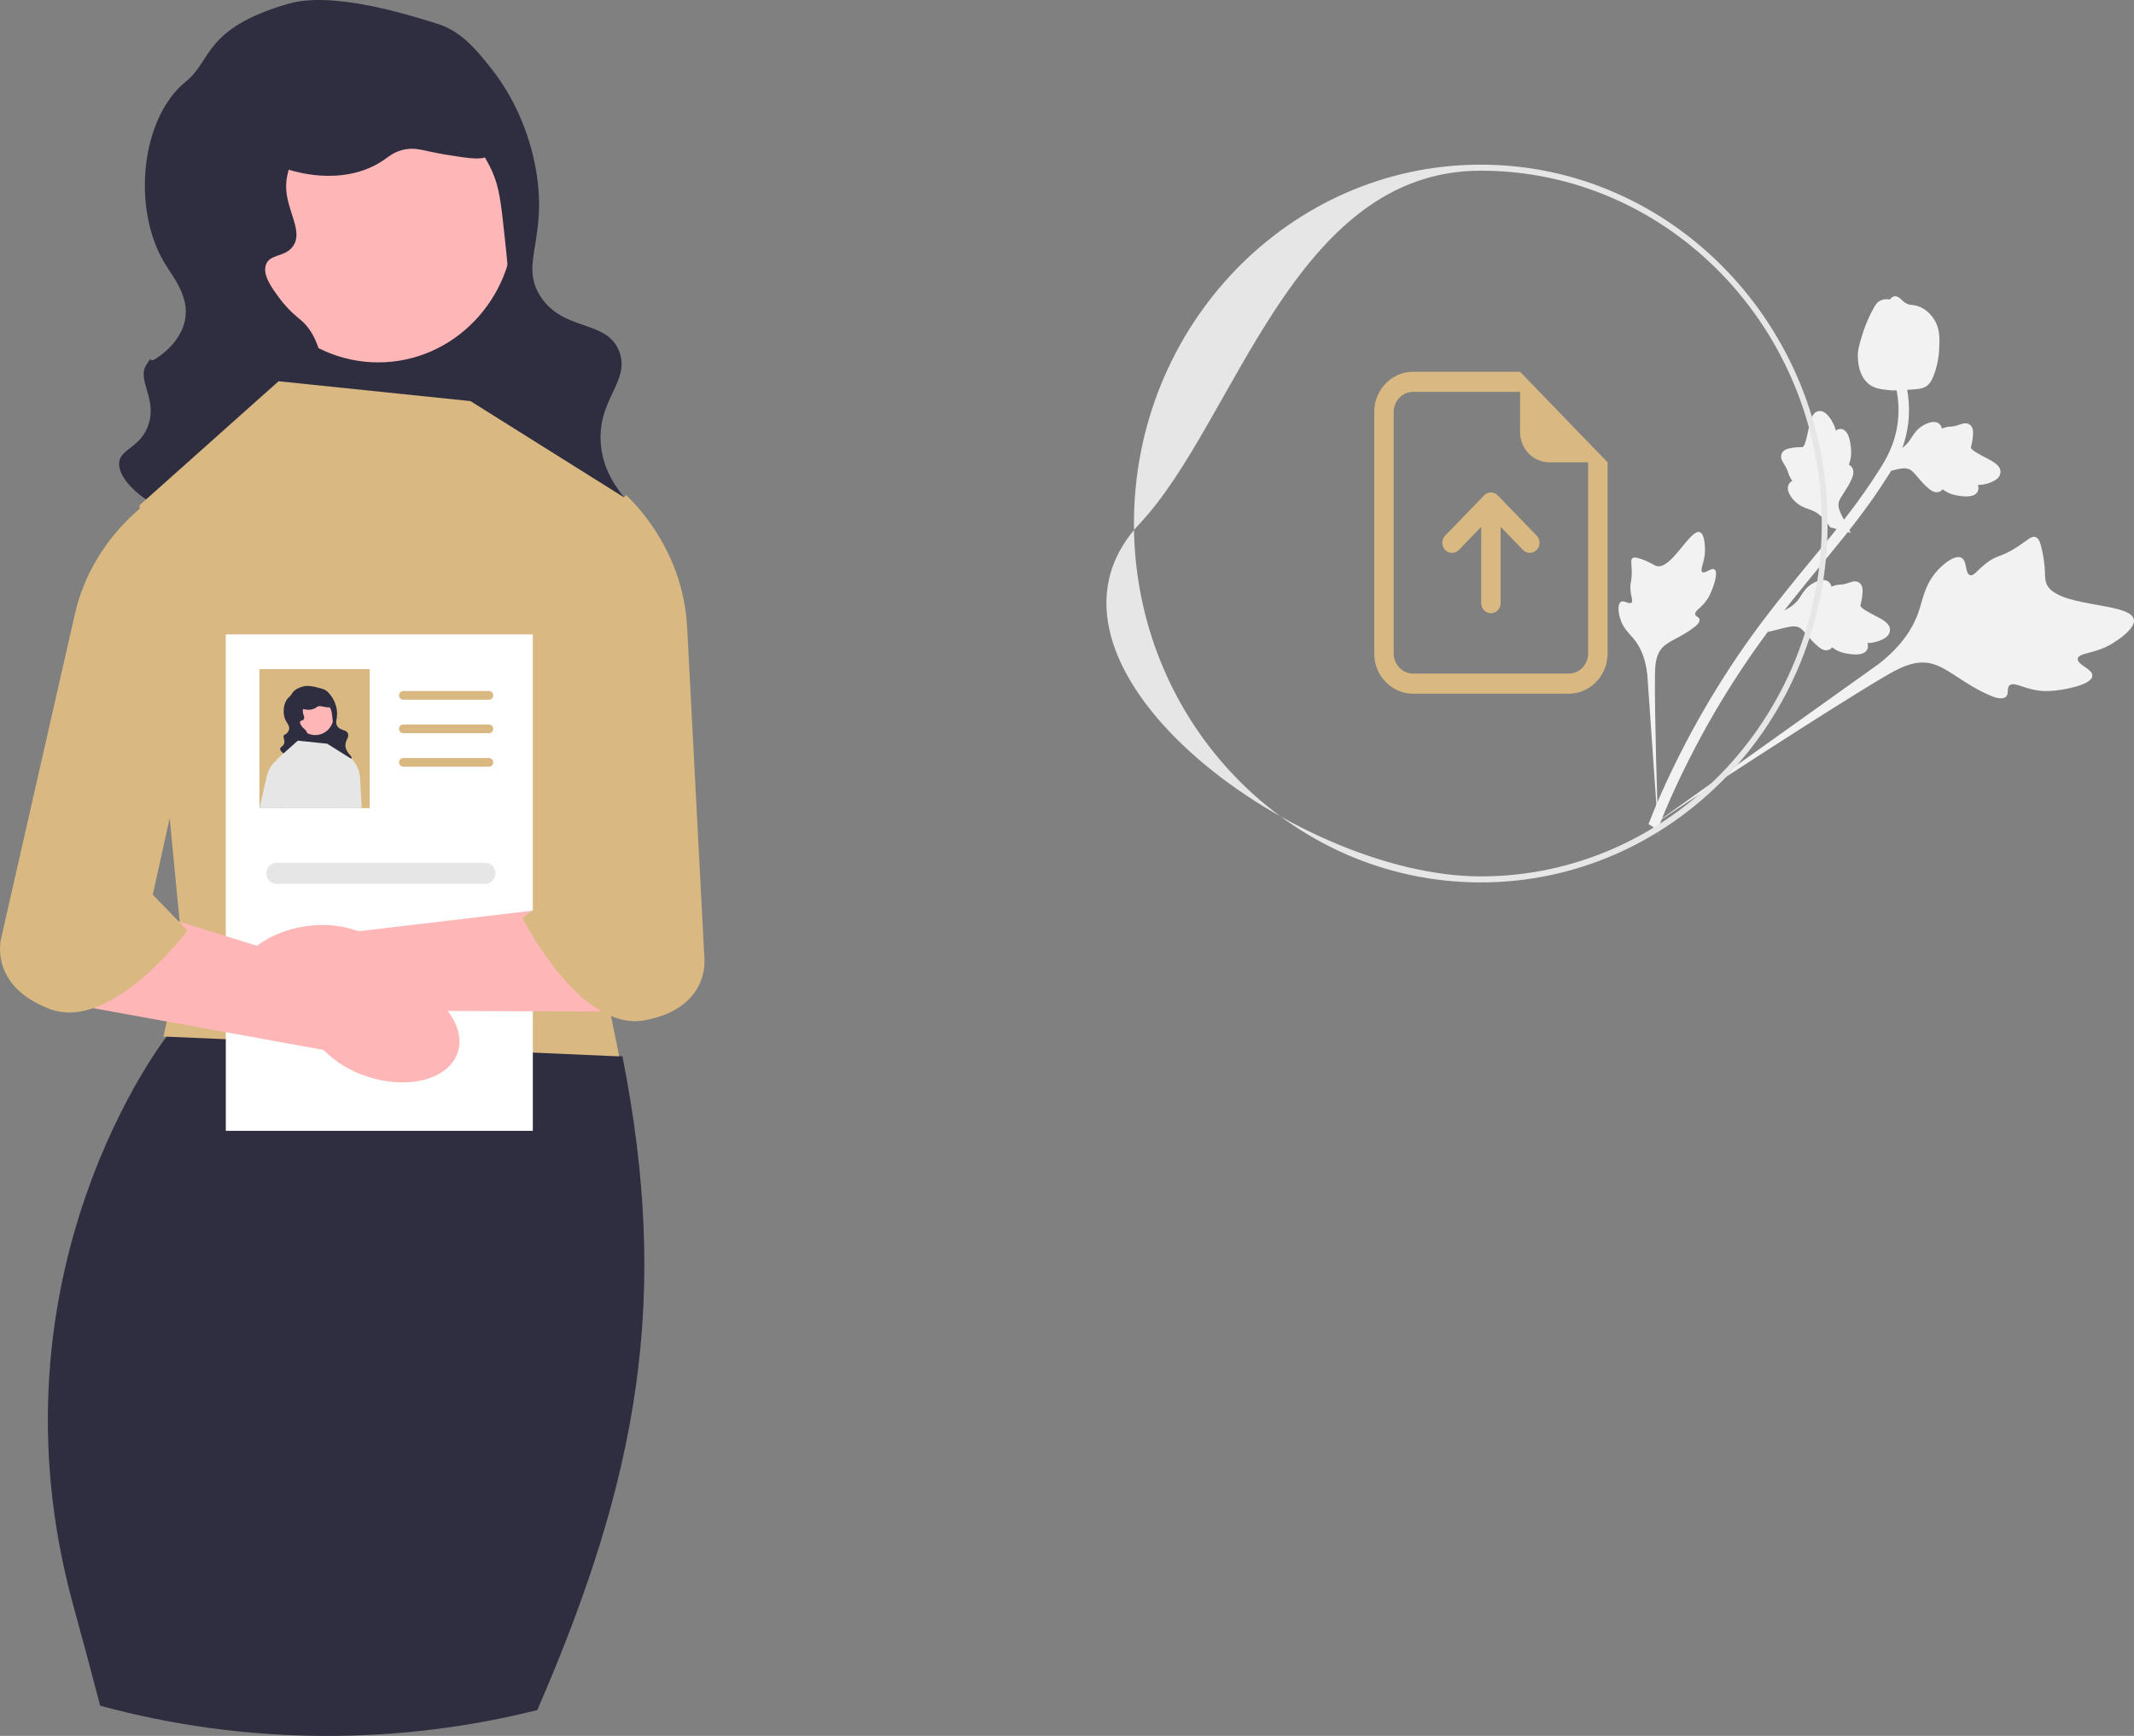 <svg width="472" height="384" viewBox="0 0 472 384" fill="none" xmlns="http://www.w3.org/2000/svg">
<rect x="0" y="0" width="472" height="384" fill="#808080" stroke="none"/>
<g clip-path="url(#clip0_2018_307)">
<path d="M114.946 45.53L53.727 52.992L60.564 113.071L121.783 105.609L114.946 45.53Z" fill="#2F2E41"/>
<path d="M83.656 80.162C100.255 80.162 113.712 66.236 113.712 49.058C113.712 31.879 100.255 17.953 83.656 17.953C67.057 17.953 53.601 31.879 53.601 49.058C53.601 66.236 67.057 80.162 83.656 80.162Z" fill="#FFB6B6"/>
<path d="M63.84 0.814C45.111 6.195 46.855 13.421 41.18 17.974C31.182 25.995 29.141 45.888 36.279 57.981C38.187 61.212 41.919 65.481 40.938 70.703C40.184 74.711 37.005 77.409 36.406 77.9C31.505 81.922 34.5 77.483 32.433 80.599C30.151 84.039 34.737 87.946 32.869 93.836C31.213 99.058 26.59 99.198 26.351 102.383C25.938 107.869 38.909 117.217 51.312 114.846C62.355 112.734 69.515 101.989 71.24 92.482C72.395 86.113 71.993 75.449 66.643 70.892C65.892 70.253 63.867 68.731 61.799 65.945C60.163 63.74 58.009 60.839 58.818 58.556C59.679 56.124 63 56.944 64.778 54.507C67.189 51.202 63.352 46.583 63.286 41.399C63.175 32.621 73.86 20.745 86.629 20.833C101.115 20.934 108.18 36.361 108.921 38.051C110.458 41.553 110.836 45.076 111.593 52.123C112.679 62.235 113.359 68.573 111.037 75.448C107.697 85.336 101.972 85.01 101.167 92.156C99.912 103.298 112.856 112.757 114.333 113.809C125.283 121.604 140.581 122.484 142.646 118.11C144.506 114.169 133.86 109.689 132.895 98.256C132.059 88.349 139.437 84.398 136.991 77.822C134.298 70.583 124.657 73.485 119.542 65.552C114.768 58.147 121.417 52.905 118.421 36.893C117.787 33.506 115.634 23.826 108.422 14.854C105.244 10.902 102.013 6.882 96.623 5.218C90.59 3.354 73.748 -2.032 63.84 0.814Z" fill="#2F2E41"/>
<path d="M54.282 29.667C55.827 36.337 66.019 38.455 70.303 38.789C72.117 38.93 78.248 39.408 83.9 36.024C85.989 34.773 86.689 33.787 88.929 33.196C91.96 32.396 93.65 33.419 98.677 34.223C104.266 35.116 107.061 35.563 108.301 34.157C110.327 31.86 107.84 25.454 104.698 21.306C98.887 13.637 89.681 12.165 85.387 11.478C80.481 10.693 70.526 9.101 62.29 15.401C61.189 16.243 52.714 22.89 54.282 29.667Z" fill="#2F2E41"/>
<path d="M462.783 149.525C462.922 147.948 459.361 147.081 459.558 145.703C459.755 144.33 463.359 144.713 467.239 142.327C467.939 141.897 472.348 139.186 471.978 137.053C471.276 133.011 454.021 134.604 452.493 128.71C452.157 127.417 452.543 125.625 451.631 121.564C451.268 119.948 450.954 119.106 450.277 118.825C449.316 118.426 448.464 119.505 446.043 121.067C442.411 123.41 441.778 122.63 439.162 124.71C437.22 126.255 436.549 127.496 435.728 127.22C434.565 126.83 435.157 124.093 433.832 123.386C432.48 122.664 430.044 124.543 428.539 126.188C425.715 129.276 425.352 132.437 424.367 135.309C423.296 138.431 420.992 142.671 415.431 146.953L364.737 183.107C375.399 175.883 405.194 156.505 416.785 149.691C420.131 147.725 423.641 145.817 427.395 146.838C431.01 147.821 434.415 151.4 440.221 153.869C440.899 154.158 442.796 154.936 443.68 154.111C444.41 153.43 443.783 152.274 444.455 151.627C445.358 150.76 447.22 152.135 450.315 152.672C452.497 153.05 454.182 152.819 455.632 152.621C456.069 152.561 462.598 151.624 462.783 149.525Z" fill="#F2F2F2"/>
<path d="M379.241 125.987C378.534 125.461 377.095 127.02 376.499 126.522C375.904 126.026 377.126 124.306 377.114 121.647C377.111 121.167 377.098 118.145 375.98 117.718C373.86 116.908 369.637 126.132 366.401 125.208C365.691 125.005 364.952 124.292 362.763 123.584C361.892 123.302 361.402 123.219 361.073 123.481C360.607 123.854 360.873 124.598 360.915 126.279C360.978 128.799 360.426 128.896 360.658 130.825C360.83 132.257 361.225 132.956 360.857 133.294C360.336 133.772 359.209 132.681 358.491 133.15C357.759 133.629 357.947 135.408 358.294 136.647C358.943 138.973 360.337 140.069 361.415 141.398C362.587 142.843 363.933 145.237 364.359 149.297L366.878 185.478C366.529 177.978 365.935 157.252 366.048 149.399C366.081 147.132 366.189 144.799 367.756 143.186C369.266 141.634 371.946 140.937 374.792 138.7C375.124 138.439 376.041 137.7 375.905 137.013C375.792 136.446 375.063 136.431 374.95 135.903C374.799 135.194 375.989 134.645 377.136 133.228C377.945 132.229 378.322 131.306 378.646 130.512C378.744 130.273 380.183 126.686 379.241 125.987Z" fill="#F2F2F2"/>
<path d="M391.034 139.799L393.355 135.553L393.757 135.401C395.619 134.697 397.017 133.695 397.915 132.423C398.058 132.22 398.191 132.011 398.326 131.797C398.862 130.95 399.529 129.897 400.872 129.094C401.622 128.648 403.502 127.72 404.584 128.82C404.878 129.112 405.017 129.453 405.078 129.776C405.137 129.751 405.197 129.727 405.262 129.7C406.058 129.386 406.537 129.354 406.998 129.324C407.352 129.3 407.718 129.276 408.401 129.083C408.7 128.998 408.947 128.911 409.156 128.839C409.787 128.621 410.575 128.388 411.293 128.939C412.04 129.556 411.982 130.522 411.944 131.161C411.877 132.301 411.7 133.027 411.583 133.508C411.54 133.684 411.492 133.882 411.489 133.952C411.473 134.518 413.747 135.681 414.601 136.123C416.522 137.111 418.185 137.966 418.013 139.543C417.892 140.671 416.827 141.486 414.759 142.027C414.115 142.195 413.521 142.244 413.017 142.254C413.171 142.624 413.234 143.061 413.051 143.536C412.616 144.661 411.158 145.023 408.716 144.616C408.109 144.517 407.293 144.38 406.349 143.902C405.905 143.676 405.538 143.427 405.227 143.209C405.093 143.386 404.914 143.553 404.665 143.675C403.933 144.037 403.08 143.832 402.142 143.025C401.098 142.154 400.354 141.271 399.697 140.493C399.123 139.815 398.627 139.232 398.139 138.916C397.226 138.341 396.06 138.558 394.631 138.901L391.034 139.799Z" fill="#F2F2F2"/>
<path d="M409.357 117.888L404.799 116.642L404.555 116.278C403.425 114.593 402.134 113.447 400.717 112.871C400.492 112.779 400.262 112.7 400.028 112.618C399.1 112.296 397.947 111.896 396.856 110.755C396.248 110.117 394.905 108.471 395.658 107.108C395.857 106.74 396.14 106.515 396.426 106.372C396.388 106.319 396.35 106.265 396.309 106.207C395.813 105.49 395.662 105.019 395.517 104.565C395.405 104.216 395.29 103.856 394.935 103.222C394.78 102.943 394.636 102.718 394.516 102.527C394.152 101.951 393.734 101.221 394.068 100.363C394.455 99.459 395.372 99.272 395.979 99.147C397.062 98.925 397.785 98.918 398.265 98.913C398.44 98.912 398.637 98.909 398.704 98.895C399.237 98.767 399.746 96.196 399.944 95.229C400.38 93.055 400.757 91.174 402.274 90.945C403.359 90.781 404.391 91.641 405.421 93.573C405.742 94.175 405.938 94.757 406.075 95.259C406.382 95.012 406.774 94.838 407.265 94.9C408.427 95.05 409.135 96.418 409.374 98.966C409.435 99.599 409.514 100.451 409.307 101.516C409.209 102.018 409.069 102.449 408.944 102.815C409.143 102.904 409.344 103.041 409.522 103.26C410.046 103.901 410.071 104.807 409.555 105.951C409.005 107.217 408.368 108.185 407.808 109.04C407.319 109.787 406.901 110.431 406.729 111C406.424 112.06 406.922 113.171 407.605 114.515L409.357 117.888Z" fill="#F2F2F2"/>
<path d="M415.475 104.839L417.796 100.593L418.199 100.441C420.06 99.737 421.458 98.735 422.356 97.463C422.499 97.26 422.632 97.051 422.767 96.837C423.303 95.99 423.97 94.937 425.313 94.134C426.063 93.688 427.943 92.76 429.026 93.86C429.32 94.152 429.458 94.493 429.519 94.816C429.578 94.791 429.638 94.767 429.703 94.74C430.499 94.426 430.978 94.394 431.439 94.364C431.793 94.34 432.159 94.316 432.842 94.123C433.141 94.038 433.389 93.951 433.597 93.879C434.228 93.661 435.017 93.428 435.734 93.979C436.481 94.597 436.423 95.562 436.385 96.201C436.318 97.341 436.142 98.067 436.024 98.549C435.981 98.724 435.933 98.922 435.93 98.992C435.914 99.558 438.188 100.721 439.042 101.163C440.963 102.151 442.626 103.006 442.455 104.583C442.333 105.711 441.268 106.526 439.2 107.067C438.556 107.235 437.962 107.284 437.458 107.294C437.612 107.664 437.675 108.101 437.492 108.576C437.057 109.701 435.599 110.063 433.157 109.656C432.55 109.557 431.734 109.42 430.791 108.942C430.347 108.716 429.979 108.467 429.668 108.249C429.535 108.426 429.355 108.593 429.106 108.715C428.374 109.077 427.521 108.872 426.583 108.065C425.539 107.194 424.795 106.311 424.139 105.533C423.564 104.855 423.068 104.272 422.58 103.956C421.667 103.382 420.502 103.598 419.072 103.941L415.475 104.839Z" fill="#F2F2F2"/>
<path d="M366.053 183.995L365.618 182.883L364.614 182.299C364.661 182.199 364.754 181.956 364.902 181.579C365.715 179.511 368.186 173.219 373.015 164.011C376.387 157.583 380.193 151.23 384.33 145.125C388.474 139.01 391.953 134.636 394.749 131.121C396.858 128.47 398.91 125.978 400.91 123.552C406.252 117.069 411.298 110.944 415.956 103.469C416.997 101.8 419.161 98.327 419.761 93.355C420.109 90.472 419.881 87.51 419.083 84.554L421.316 83.909C422.195 87.174 422.445 90.453 422.059 93.654C421.394 99.167 419.035 102.952 417.902 104.77C413.162 112.377 408.067 118.561 402.673 125.106C400.681 127.524 398.637 130.004 396.537 132.645C393.767 136.128 390.319 140.463 386.228 146.5C382.14 152.532 378.38 158.807 375.051 165.154C370.283 174.246 367.849 180.445 367.049 182.481C366.622 183.568 366.532 183.796 366.053 183.995Z" fill="#F2F2F2"/>
<path d="M413.484 85.063C413.407 85.005 413.33 84.945 413.255 84.88C411.719 83.595 410.932 81.496 410.912 78.644C410.906 77.304 411.287 76.067 412.049 73.601C412.165 73.22 412.779 71.304 413.989 68.942C414.779 67.398 415.213 66.83 415.843 66.513C416.544 66.16 417.307 66.118 418.04 66.254C418.146 66.05 418.299 65.873 418.513 65.736C419.399 65.165 420.175 65.908 420.6 66.304C420.811 66.508 421.074 66.766 421.399 66.983C421.909 67.328 422.28 67.374 422.841 67.447C423.377 67.517 424.044 67.603 424.857 67.984C426.465 68.728 427.349 70.013 427.64 70.437C429.181 72.657 429.04 75.039 428.876 77.797C428.842 78.35 428.669 80.324 427.869 82.609C427.292 84.257 426.814 84.824 426.385 85.19C425.506 85.945 424.589 86.068 422.385 86.203C420.081 86.348 418.926 86.419 418.041 86.326C415.985 86.106 414.693 85.969 413.484 85.063Z" fill="#F2F2F2"/>
<path d="M118.837 378.281C103.933 382.022 88.363 384 72.35 384C55.005 384 38.175 381.681 22.154 377.31C20.407 370.62 18.425 363.212 16.177 355.018C-3.989 281.446 36.865 229.283 36.865 229.283L46.944 221.052L137.671 233.676C148.23 286.95 141.358 326.481 118.837 378.281Z" fill="#2F2E41"/>
<path d="M104.058 88.726L61.615 84.334L30.844 111.787L40.393 210.618L36.149 229.286L136.952 233.678L131.646 207.323L139.074 110.688L104.058 88.726Z" fill="#D9B882"/>
<path d="M117.852 140.338H49.943V250.15H117.852V140.338Z" fill="white"/>
<path d="M108.162 154.785H89.187C88.674 154.785 88.257 154.353 88.257 153.821C88.257 153.29 88.674 152.858 89.187 152.858H108.162C108.675 152.858 109.093 153.29 109.093 153.821C109.093 154.353 108.675 154.785 108.162 154.785Z" fill="#D9B882"/>
<path d="M108.162 162.193H89.187C88.674 162.193 88.257 161.761 88.257 161.23C88.257 160.699 88.674 160.267 89.187 160.267H108.162C108.675 160.267 109.093 160.699 109.093 161.23C109.093 161.761 108.675 162.193 108.162 162.193Z" fill="#D9B882"/>
<path d="M108.162 169.601H89.187C88.674 169.601 88.257 169.169 88.257 168.638C88.257 168.107 88.674 167.675 89.187 167.675H108.162C108.675 167.675 109.093 168.107 109.093 168.638C109.093 169.169 108.675 169.601 108.162 169.601Z" fill="#D9B882"/>
<path d="M107.311 195.531H61.17C59.922 195.531 58.907 194.48 58.907 193.188C58.907 191.897 59.922 190.846 61.17 190.846H107.311C108.559 190.846 109.574 191.897 109.574 193.188C109.574 194.48 108.559 195.531 107.311 195.531Z" fill="#E6E6E6"/>
<path d="M81.354 238.181C90.534 241.159 99.46 238.67 101.29 232.624C103.121 226.577 97.162 219.263 87.978 216.285C84.325 215.044 80.438 214.726 76.642 215.358L37.59 203.249L12.805 221.599L71.53 232.247C74.299 235.008 77.668 237.043 81.354 238.181Z" fill="#FFB6B6"/>
<path d="M34.843 109.59C34.843 109.59 20.615 118.005 16.55 135.885L0.289 207.407C0.289 207.407 -2.76 217.924 10.96 223.183C24.68 228.442 41.449 205.829 41.449 205.829L33.791 197.903L48.563 131.152L34.843 109.59Z" fill="#D9B882"/>
<path d="M70.769 227.61C61.225 228.866 52.862 224.788 52.091 218.502C51.319 212.216 58.431 206.104 67.978 204.849C71.785 204.293 75.666 204.689 79.295 206.004L119.798 201.211L141.068 223.795L81.45 223.561C78.253 225.774 74.59 227.163 70.769 227.61Z" fill="#FFB6B6"/>
<path d="M138.457 109.52C138.457 109.52 151.029 120.399 151.985 138.741L155.807 212.109C155.807 212.109 157.016 223.018 142.615 225.691C128.213 228.365 115.559 203.046 115.559 203.046L124.448 196.642L121.279 128.24L138.457 109.52Z" fill="#D9B882"/>
<path d="M81.776 148.025H57.371V178.772H81.776V148.025Z" fill="#D9B882"/>
<path d="M63.886 170.975L62.209 178.574L62.167 178.772H57.392C57.965 176.268 58.676 173.172 59.005 171.689C59.419 169.888 60.501 168.724 61.191 168.142C61.541 167.824 61.795 167.681 61.795 167.681L63.886 170.975Z" fill="#E6E6E6"/>
<path d="M80.004 178.772H75.356L74.974 170.525L77.521 167.747L77.595 167.67C77.595 167.67 79.516 169.328 79.653 172.129C79.728 173.523 79.876 176.323 80.004 178.772Z" fill="#E6E6E6"/>
<path d="M327.518 195.2C285.219 195.2 250.807 159.587 250.807 115.811C250.807 72.035 285.219 36.422 327.518 36.422C369.817 36.422 404.23 72.036 404.23 115.811C404.23 159.586 369.817 195.2 327.518 195.2ZM327.518 37.756C285.93 37.756 273.369 93.129 252.096 115.811C223.131 146.695 285.93 193.866 327.518 193.866C369.106 193.866 402.94 158.851 402.94 115.811C402.94 72.772 369.106 37.756 327.518 37.756Z" fill="#E6E6E6"/>
<path d="M331.912 133.423C331.912 134.652 330.949 135.648 329.762 135.648C328.574 135.648 327.611 134.652 327.611 133.423V116.54L322.682 121.645C321.842 122.515 320.478 122.515 319.637 121.645C318.796 120.775 318.796 119.364 319.637 118.494L328.239 109.592C329.078 108.721 330.44 108.72 331.28 109.588L331.284 109.592L339.886 118.494C340.727 119.364 340.727 120.775 339.886 121.645C339.045 122.515 337.682 122.515 336.841 121.645L331.912 116.54V133.423Z" fill="#D9B882"/>
<path d="M355.567 144.55V102.265L336.213 82.236H312.558C307.807 82.236 303.956 86.221 303.956 91.138V144.55C303.956 149.467 307.807 153.452 312.558 153.452H346.965C351.716 153.452 355.567 149.467 355.567 144.55ZM336.213 95.589C336.213 99.276 339.101 102.265 342.664 102.265H351.266V144.55C351.266 147.009 349.341 149.001 346.965 149.001H312.558C310.183 149.001 308.257 147.009 308.257 144.55V91.138C308.257 88.68 310.183 86.687 312.558 86.687H336.213V95.589Z" fill="#D9B882"/>
<path d="M73.978 157.909L65.677 158.921L66.604 167.067L74.905 166.056L73.978 157.909Z" fill="#2F2E41"/>
<path d="M69.735 162.605C71.986 162.605 73.81 160.717 73.81 158.387C73.81 156.058 71.986 154.17 69.735 154.17C67.484 154.17 65.659 156.058 65.659 158.387C65.659 160.717 67.484 162.605 69.735 162.605Z" fill="#FFB6B6"/>
<path d="M67.048 151.846C64.508 152.575 64.745 153.555 63.975 154.173C62.619 155.26 62.343 157.958 63.311 159.597C63.569 160.035 64.075 160.614 63.942 161.322C63.84 161.866 63.409 162.232 63.328 162.298C62.663 162.844 63.069 162.242 62.789 162.664C62.48 163.131 63.102 163.66 62.848 164.459C62.624 165.167 61.997 165.186 61.964 165.618C61.908 166.362 63.667 167.629 65.349 167.308C66.847 167.022 67.817 165.565 68.051 164.275C68.208 163.412 68.153 161.966 67.428 161.348C67.326 161.261 67.051 161.055 66.771 160.677C66.549 160.378 66.257 159.985 66.367 159.675C66.484 159.345 66.934 159.457 67.175 159.126C67.502 158.678 66.981 158.052 66.973 157.349C66.958 156.159 68.406 154.548 70.138 154.56C72.102 154.574 73.06 156.666 73.161 156.895C73.369 157.37 73.42 157.848 73.523 158.803C73.67 160.174 73.762 161.034 73.448 161.966C72.995 163.307 72.218 163.262 72.109 164.231C71.939 165.742 73.694 167.025 73.894 167.167C75.379 168.224 77.454 168.344 77.734 167.751C77.986 167.216 76.542 166.609 76.411 165.058C76.298 163.715 77.298 163.179 76.967 162.288C76.602 161.306 75.294 161.7 74.601 160.624C73.953 159.62 74.855 158.909 74.449 156.738C74.363 156.279 74.071 154.966 73.093 153.75C72.662 153.214 72.224 152.669 71.493 152.443C70.675 152.19 68.391 151.46 67.048 151.846Z" fill="#2F2E41"/>
<path d="M65.752 155.758C65.961 156.663 67.343 156.95 67.924 156.995C68.17 157.014 69.001 157.079 69.768 156.62C70.051 156.451 70.146 156.317 70.45 156.237C70.861 156.128 71.09 156.267 71.772 156.376C72.529 156.497 72.908 156.558 73.076 156.367C73.351 156.055 73.014 155.187 72.588 154.625C71.8 153.585 70.552 153.385 69.969 153.292C69.304 153.185 67.954 152.97 66.838 153.824C66.688 153.938 65.539 154.839 65.752 155.758Z" fill="#2F2E41"/>
<path d="M77.69 167.857L76.852 178.772H62.22L62.209 178.574L61.191 168.142L61.18 168.021L64.278 165.265L65.233 164.409L65.881 163.838L67.546 164.013L72.343 164.508H72.353L73.966 165.518L76.375 167.033L77.521 167.747L77.69 167.857Z" fill="#E6E6E6"/>
</g>
<defs>
<clipPath id="clip0_2018_307">
<rect width="472" height="384" fill="white"/>
</clipPath>
</defs>
</svg>
